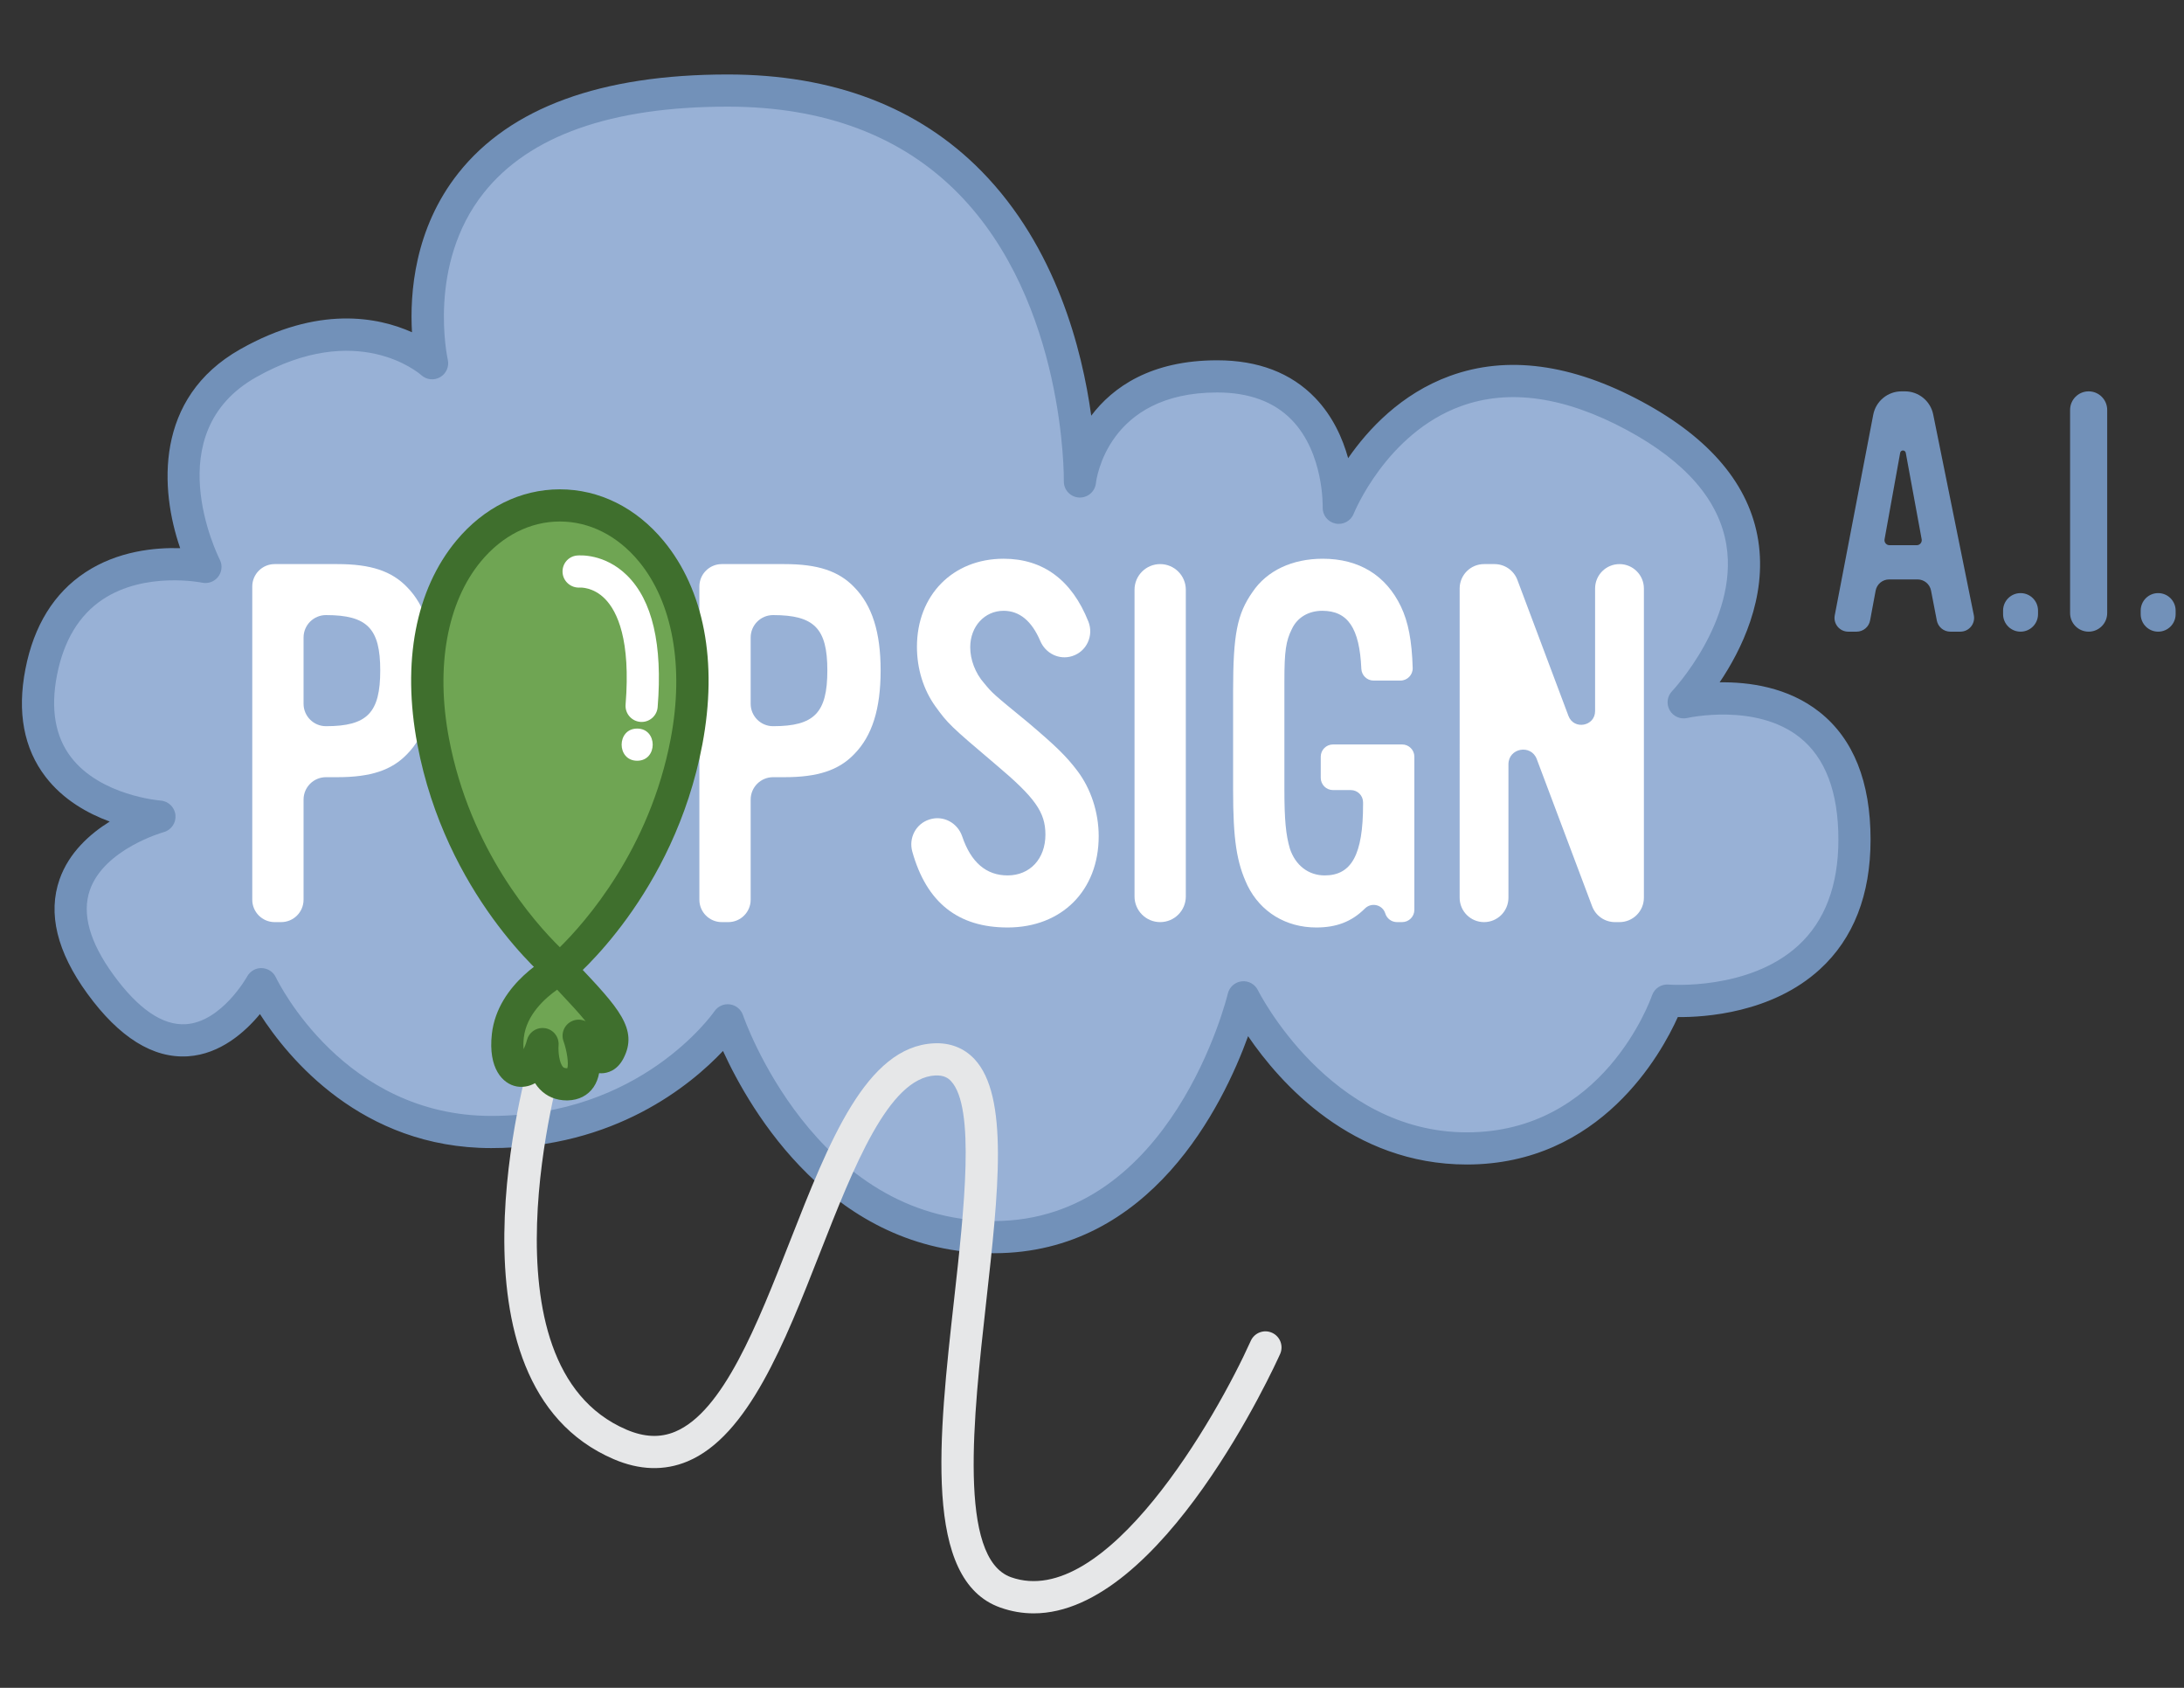 <?xml version="1.0" encoding="utf-8"?>
<!-- Generator: Adobe Illustrator 27.4.1, SVG Export Plug-In . SVG Version: 6.00 Build 0)  -->
<svg version="1.1" id="Layer_1" xmlns="http://www.w3.org/2000/svg" xmlns:xlink="http://www.w3.org/1999/xlink" x="0px" y="0px"
	 viewBox="0 0 792 612" style="enable-background:new 0 0 792 612;" xml:space="preserve">
<rect x="0" y="0" width="792" height="612" fill="#333333" stroke="none"/>
<style type="text/css">
	.st0{fill:#98B1D6;}
	.st1{fill:#7291B9;}
	.st2{fill:#FFFFFF;}
	.st3{fill:#E6E7E8;}
	.st4{fill:#6FA553;}
	.st5{fill:#3F6F2D;}
</style>
<g>
	<path class="st0" d="M263.912,369.956c0,0-27.994,40.502-85.768,40.502
		s-83.386-53.605-83.386-53.605s-25.016,45.862-58.37,0s21.442-60.753,21.442-60.753
		s-52.414-3.574-42.884-52.414s59.561-38.119,59.561-38.119
		s-25.611-50.627,15.486-73.856s66.709,0,66.709,0s-23.229-98.872,107.21-98.872
		S391.621,174.595,391.621,174.595s3.921-38.119,49.783-38.119
		s44.075,47.649,44.075,47.649s29.781-75.047,107.21-33.354
		s17.868,103.885,17.868,103.885s61.944-14.543,61.944,49.783
		s-67.9,58.37-67.9,58.37s-18.464,53.605-72.665,53.605
		s-81.003-54.796-81.003-54.796s-20.251,86.96-90.533,86.96
		S263.912,369.956,263.912,369.956z"/>
	<path class="st1" d="M360.401,454.41c-58.578,0-88.348-51.759-98.212-73.34
		c-11.73,12.425-39.344,35.22-84.045,35.22c-47.045,0-73.72-32.737-83.879-48.591
		c-5.348,6.454-14.323,14.546-26.119,15.311
		c-12.636,0.809-24.911-6.828-36.475-22.727
		c-11.024-15.159-14.408-29.115-10.058-41.476
		c3.404-9.674,10.973-16.432,18.178-20.916
		c-7.886-2.897-16.827-7.832-23.26-16.207
		c-7.906-10.293-10.366-23.453-7.309-39.116
		c3.075-15.764,10.376-27.547,21.699-35.023
		c11.809-7.796,25.336-9.054,34.419-8.782
		c-7.354-21.239-9.398-54.507,21.782-72.131
		c28.325-16.009,50.021-11.652,62.276-6.16
		c-0.812-14.093,0.867-37.569,16.835-57.724
		c18.791-23.718,51.655-35.743,97.677-35.743c38.234,0,69.203,11.808,92.047,35.096
		c27.018,27.543,36.472,64.647,39.763,88.622
		c7.781-10.282,21.532-20.082,45.682-20.082c14.865,0,26.809,4.575,35.5,13.598
		c6.433,6.678,10.006,14.746,11.985,21.891
		c7.24-10.457,19.2-23.362,36.89-29.811c20.729-7.552,44.166-4.422,69.677,9.314
		c24.802,13.356,38.984,30.291,42.148,50.337
		c3.292,20.858-6.244,39.929-13.997,51.44
		c10.532-0.159,24.766,1.692,36.257,10.798
		c12.256,9.712,18.471,25.265,18.471,46.227c0,20.035-6.176,35.852-18.355,47.008
		c-17.341,15.888-41.774,17.441-51.545,17.344
		c-5.9,13.143-27.962,53.457-76.498,53.457c-41.654,0-67.772-29.554-79.332-46.522
		C443.468,400.889,417.335,454.41,360.401,454.41z M269.443,368.107
		c0.251,0.747,25.794,74.639,90.958,74.639c64.762,0,84.659-81.63,84.853-82.455
		c0.563-2.399,2.577-4.189,5.026-4.465c2.456-0.282,4.811,1.018,5.894,3.23
		c0.251,0.508,25.946,51.527,75.764,51.527c49.276,0,66.449-47.656,67.155-49.684
		c0.879-2.52,3.358-4.135,6.021-3.9c0.273,0.018,29.142,2.253,47.039-14.197
		c9.634-8.855,14.519-21.761,14.519-38.363c0-17.191-4.711-29.656-14.004-37.047
		c-15.86-12.617-40.542-7.113-40.788-7.055c-2.513,0.572-5.112-0.559-6.386-2.8
		c-1.273-2.242-0.932-5.053,0.852-6.914c0.237-0.248,24.066-25.639,19.726-52.888
		c-2.583-16.232-14.746-30.305-36.147-41.828
		c-22.447-12.088-42.683-14.997-60.15-8.625
		c-27.044,9.858-38.76,38.706-38.876,38.996c-1.048,2.64-3.846,4.142-6.623,3.555
		c-2.779-0.585-4.732-3.088-4.625-5.925c0.005-0.18,0.497-19.542-11.202-31.629
		c-6.404-6.616-15.503-9.97-27.046-9.97c-39.824,0-43.834,31.568-43.984,32.912
		c-0.35,3.094-3.048,5.352-6.176,5.179c-3.107-0.202-5.51-2.798-5.454-5.912
		c0.011-0.642,0.693-64.669-38.211-104.269
		c-20.562-20.933-48.712-31.547-83.667-31.547c-42.215,0-71.977,10.507-88.459,31.229
		c-20.714,26.041-13.149,60.146-13.071,60.487c0.574,2.484-0.531,5.059-2.729,6.348
		c-2.203,1.291-4.98,1.008-6.869-0.705c-0.908-0.8-23.262-19.96-59.922,0.757
		c-35.702,20.18-14.085,64.287-13.147,66.155c1.007,2.005,0.776,4.414-0.597,6.189
		c-1.373,1.774-3.632,2.61-5.833,2.138c-0.189-0.036-20.609-4.159-36.005,6.058
		c-8.574,5.689-14.162,14.933-16.61,27.476
		c-2.382,12.21-0.675,22.212,5.073,29.73
		c10.722,14.02,32.279,15.735,32.495,15.751c2.835,0.205,5.116,2.425,5.39,5.255
		c0.273,2.829-1.526,5.445-4.269,6.191c-0.205,0.056-21.551,6.101-26.757,20.986
		c-2.98,8.523-0.12,18.854,8.502,30.707
		c9.042,12.432,17.841,18.448,26.249,17.949
		c13.04-0.813,22.201-17.159,22.292-17.323c1.055-1.914,3.145-3.116,5.28-3.019
		c2.185,0.064,4.154,1.337,5.096,3.308c0.985,2.046,24.837,50.288,78.123,50.288
		c53.83,0,79.894-36.443,80.978-37.997c1.263-1.807,3.44-2.759,5.622-2.438
		C266.924,364.507,268.743,366.018,269.443,368.107L269.443,368.107z"/>
</g>
<g>
	<g>
		<path class="st2" d="M101.957,334.352h-2.349c-4.488,0-8.126-3.638-8.126-8.126v-113.564
			c0-4.488,3.638-8.126,8.126-8.126h22.753c12.098,0,19.682,2.53,25.281,8.369
			c6.5,6.617,9.571,16.349,9.571,30.167c0,14.013-3.071,23.744-9.571,30.361
			c-5.598,5.839-13.183,8.369-25.281,8.369h-4.153
			c-4.488,0-8.126,3.638-8.126,8.126v36.298
			C110.083,330.714,106.445,334.352,101.957,334.352z M118.209,263.314
			c14.988,0,19.682-4.866,19.682-20.241c0-15.18-4.695-20.046-19.682-20.046h-0
			c-4.488,0-8.126,3.638-8.126,8.126v24.036c0,4.488,3.638,8.126,8.126,8.126
			H118.209z"/>
	</g>
	<g>
		<path class="st2" d="M264.094,334.352h-2.349c-4.488,0-8.126-3.638-8.126-8.126v-113.564
			c0-4.488,3.638-8.126,8.126-8.126h22.753c12.098,0,19.682,2.53,25.281,8.369
			c6.5,6.617,9.571,16.349,9.571,30.167c0,14.013-3.071,23.744-9.571,30.361
			c-5.598,5.839-13.183,8.369-25.281,8.369h-4.153
			c-4.488,0-8.126,3.638-8.126,8.126v36.298
			C272.22,330.714,268.582,334.352,264.094,334.352z M280.346,263.314
			c14.988,0,19.682-4.866,19.682-20.241c0-15.18-4.695-20.046-19.682-20.046l0,0
			c-4.488,0-8.126,3.638-8.126,8.126v24.036
			C272.22,259.676,275.858,263.314,280.346,263.314L280.346,263.314z"/>
	</g>
	<g>
		<path class="st2" d="M388.794,237.907c-4.697,1.483-9.629-0.965-11.556-5.498
			c-3.1-7.293-7.584-10.94-13.299-10.94c-6.862,0-12.098,5.645-12.098,13.235
			c0,4.477,1.805,9.343,5.057,13.039c3.069,3.698,3.069,3.698,15.889,14.209
			c10.112,8.563,13.905,12.261,17.878,17.516c4.876,6.422,7.763,14.986,7.763,23.744
			c0,19.657-13.362,33.087-33.044,33.087c-17.884,0-29.362-8.961-34.553-27.519
			c-1.379-4.931,1.299-10.088,6.181-11.63l0.123-0.039
			c4.966-1.568,10.13,1.246,11.799,6.18c3.186,9.419,8.726,14.128,16.45,14.128
			c8.126,0,13.724-6.033,13.724-14.791c0-8.175-3.793-13.43-17.878-25.301
			c-16.793-14.209-17.515-14.986-22.029-21.214
			c-4.335-6.034-6.683-13.624-6.683-21.603c0-18.684,13.002-31.919,31.42-31.919
			c14.331,0,24.755,7.741,30.745,22.77c2.035,5.106-0.626,10.884-5.868,12.539
			L388.794,237.907z"/>
	</g>
	<g>
		<path class="st2" d="M420.722,334.352L420.722,334.352c-5.136,0-9.3-4.164-9.3-9.3
			V213.836c0-5.136,4.164-9.3,9.3-9.3l0,0c5.136,0,9.3,4.164,9.3,9.3
			v111.216C430.022,330.188,425.858,334.352,420.722,334.352z"/>
	</g>
	<g>
		<path class="st2" d="M512.901,274.374v55.535c0,2.454-1.989,4.443-4.443,4.443h-1.851
			c-1.948,0-3.669-1.269-4.245-3.13v-0c-0.992-3.206-5.018-4.158-7.4-1.793
			c-4.88,4.843-10.416,6.87-17.635,6.87c-11.016,0-20.224-5.645-24.918-15.181
			c-3.975-8.369-5.238-16.737-5.238-34.643v-35.812
			c0-20.629,1.445-28.025,7.043-36.005c5.236-7.785,14.447-12.067,25.46-12.067
			c13.183,0,22.935,6.033,28.352,17.321c2.677,5.603,3.98,12.389,4.269,22.298
			c0.073,2.495-1.949,4.56-4.445,4.56h-9.745c-2.387,0-4.328-1.903-4.433-4.288
			c-0.65-14.807-4.913-21.014-14.176-21.014c-4.876,0-9.029,2.336-11.016,6.617
			c-2.167,4.281-2.709,8.175-2.709,18.684v39.704
			c0,10.703,0.541,16.348,1.986,21.214c1.986,6.033,6.681,9.731,12.639,9.731
			c9.752,0,13.905-7.59,13.905-25.691v-0.811c0-2.454-1.989-4.443-4.443-4.443
			h-6.462c-2.454,0-4.443-1.989-4.443-4.443v-7.657
			c0-2.454,1.989-4.443,4.443-4.443h25.062
			C510.911,269.931,512.901,271.92,512.901,274.374z"/>
	</g>
	<g>
		<path class="st2" d="M587.288,334.352h-1.638c-3.685,0-6.984-2.284-8.282-5.733
			l-20.073-53.364c-2.079-5.528-10.275-4.037-10.275,1.869v48.38
			c0,4.887-3.961,8.848-8.848,8.848l0,0c-4.887,0-8.848-3.961-8.848-8.848V213.384
			c0-4.887,3.961-8.848,8.848-8.848h3.805c3.687,0,6.987,2.286,8.283,5.737
			l18.518,49.304c1.953,5.2,9.663,3.8,9.663-1.755v-44.438
			c0-4.887,3.961-8.848,8.848-8.848l0,0c4.887,0,8.848,3.961,8.848,8.848v112.119
			C596.136,330.391,592.175,334.352,587.288,334.352z"/>
	</g>
</g>
<g>
	<g>
		<path class="st1" d="M680.177,214.165l-2.011,10.802c-0.439,2.359-2.498,4.07-4.898,4.07
			h-3.026c-3.128,0-5.482-2.849-4.893-5.921l13.958-72.736
			c0.944-4.921,5.249-8.478,10.26-8.478h1.243c4.971,0,9.254,3.503,10.24,8.375
			l14.732,72.79c0.625,3.086-1.734,5.97-4.883,5.97h-3.643
			c-2.387,0-4.439-1.693-4.892-4.037l-2.099-10.868
			c-0.453-2.344-2.504-4.037-4.892-4.037h-10.299
			C682.675,210.095,680.617,211.805,680.177,214.165z M689.074,164.191l-5.662,31.357
			c-0.201,1.113,0.654,2.136,1.785,2.136h9.889c1.133,0,1.989-1.028,1.784-2.142
			l-5.768-31.354C690.896,163.06,689.278,163.062,689.074,164.191z"/>
	</g>
	<g>
		<path class="st1" d="M732.729,229.037L732.729,229.037c-3.499,0-6.336-2.837-6.336-6.336
			v-1.308c0-3.499,2.836-6.336,6.336-6.336l0,0c3.499,0,6.336,2.837,6.336,6.336
			v1.308C739.064,226.201,736.228,229.037,732.729,229.037z"/>
	</g>
	<g>
		<path class="st1" d="M757.419,229.037h-0c-3.715,0-6.727-3.012-6.727-6.727v-73.681
			c0-3.715,3.012-6.727,6.727-6.727h0c3.715,0,6.727,3.012,6.727,6.727v73.681
			C764.146,226.025,761.135,229.037,757.419,229.037z"/>
	</g>
	<g>
		<path class="st1" d="M782.631,229.037L782.631,229.037c-3.499,0-6.336-2.837-6.336-6.336
			v-1.308c0-3.499,2.836-6.336,6.336-6.336l0,0c3.499,0,6.336,2.837,6.336,6.336
			v1.308C788.967,226.201,786.13,229.037,782.631,229.037z"/>
	</g>
</g>
<g>
	<path class="st3" d="M374.856,584.993c-4.002,0-8.037-0.663-12.1-2.103
		c-28.11-9.955-22.336-61.747-16.751-111.832
		c3.639-32.634,7.763-69.625-1.165-79.09c-0.967-1.027-2.493-2.157-5.696-2.014
		c-16.903,0.891-29.546,33.108-41.774,64.266
		c-12.829,32.691-26.096,66.497-48.07,75.673
		c-8.369,3.49-17.381,3.217-26.784-0.827
		c-64.224-27.591-31.435-141.762-30.007-146.608
		c0.91-3.089,4.152-4.852,7.24-3.948c3.089,0.909,4.857,4.151,3.949,7.24
		c-0.32,1.089-31.335,109.075,23.422,132.599
		c6.485,2.784,12.268,3.037,17.685,0.779c17.415-7.272,29.765-38.74,41.707-69.171
		c14.202-36.186,27.616-70.367,52.019-71.65
		c5.915-0.33,11.013,1.647,14.794,5.657c12.635,13.393,8.759,48.146,4.273,88.385
		c-4.604,41.291-10.334,92.679,9.052,99.546
		c34.261,12.131,74.359-57.762,86.925-85.715c1.319-2.937,4.766-4.253,7.709-2.93
		c2.939,1.319,4.249,4.77,2.93,7.709
		C462.351,495.106,421.402,584.993,374.856,584.993z"/>
</g>
<g>
	<g>
		<g>
			<path class="st4" d="M203.028,183.261c29.046,0,55.979,32.467,45.945,85.573
				c-10.034,53.106-45.945,82.553-45.945,82.553s-35.911-29.447-45.945-82.553
				C147.049,215.728,173.982,183.261,203.028,183.261z"/>
		</g>
		<g>
			<path class="st5" d="M203.028,357.219c-1.311,0-2.623-0.44-3.697-1.321
				c-1.534-1.258-37.67-31.42-47.979-85.981
				c-5.64-29.846-0.636-56.067,14.088-73.833
				c9.97-12.031,23.319-18.656,37.588-18.656s27.618,6.625,37.588,18.656
				c14.724,17.766,19.728,43.988,14.088,73.833
				c-10.309,54.56-46.445,84.723-47.979,85.981
				C205.651,356.78,204.339,357.219,203.028,357.219z M203.028,189.093
				c-10.733,0-20.893,5.126-28.607,14.434c-12.288,14.826-16.519,38.235-11.608,64.224
				c7.645,40.466,31.066,66.748,40.207,75.708
				c9.134-8.985,32.603-35.376,40.223-75.708
				c4.911-25.989,0.68-49.398-11.608-64.224
				C223.921,194.218,213.761,189.093,203.028,189.093z"/>
		</g>
	</g>
	<g>
		<g>
			<path class="st4" d="M203.028,351.387c0,0-17.102,8.557-18.864,24.162
				c-1.762,15.604,8.809,17.115,12.584,3.02c0,0-1.258,14.849,9.061,14.598
				c10.319-0.252,4.027-17.618,4.027-17.618s7.299,12.836,11.074,5.537
				C224.686,373.787,218.368,367.677,203.028,351.387z"/>
		</g>
		<g>
			<path class="st5" d="M205.551,399.001c-3.915,0-7.321-1.422-9.87-4.128
				c-0.624-0.663-1.169-1.378-1.644-2.125c-2.305,1.283-4.68,1.572-6.721,1.182
				c-5.012-0.948-10.362-6.502-8.947-19.034
				c2.092-18.537,21.236-28.317,22.049-28.723c2.305-1.157,5.091-0.661,6.855,1.217
				l2.202,2.335c14.718,15.598,22.105,23.428,16.616,34.04
				c-2.382,4.606-5.984,5.358-7.919,5.397c-0.304,0.005-0.613-0.002-0.914-0.032
				c-0.338,1.811-0.969,3.549-2.012,5.073c-2.047,2.996-5.348,4.698-9.296,4.793
				C205.818,399.001,205.683,399.001,205.551,399.001z M196.744,372.736
				c0.333,0,0.67,0.027,1.009,0.087c2.975,0.522,5.062,3.228,4.807,6.238
				c-0.18,2.36,0.281,6.413,1.619,7.821c0.169,0.18,0.435,0.451,1.489,0.456
				c0.025-0.002,0.049-0.002,0.071-0.002c0.523-1.624-0.107-6.226-1.389-9.81
				c-1.019-2.848,0.306-6.007,3.056-7.27c1.631-0.752,3.445-0.686,4.961,0.041
				c-2.262-2.809-5.642-6.479-10.321-11.45
				c-4.338,3.053-11.152,9.088-12.084,17.357c-0.2,1.772-0.189,3.171-0.084,4.23
				c0.417-0.836,0.854-1.941,1.238-3.374
				C191.807,374.474,194.149,372.736,196.744,372.736z M206.035,387.296L206.035,387.296
				L206.035,387.296z"/>
		</g>
	</g>
	<g>
		<g>
			<path class="st2" d="M232.684,261.768c-0.158,0-0.317-0.006-0.476-0.019
				c-3.211-0.259-5.603-3.072-5.343-6.282c1.894-23.459-3.011-33.784-7.459-38.314
				c-4.277-4.356-8.949-4.114-9.154-4.107c-3.155,0.202-5.977-2.177-6.234-5.343
				c-0.257-3.169,2.013-5.955,5.176-6.272c1.008-0.099,10.077-0.753,18.168,7.184
				c9.215,9.042,12.959,25.121,11.128,47.791
				C238.243,259.455,235.691,261.768,232.684,261.768z"/>
		</g>
	</g>
	<g>
		<g>
			<g>
				<path class="st2" d="M231.062,275.84c7.505,0,7.518-11.664,0-11.664
					C223.557,264.176,223.544,275.84,231.062,275.84L231.062,275.84z"/>
			</g>
		</g>
	</g>
</g>
</svg>
